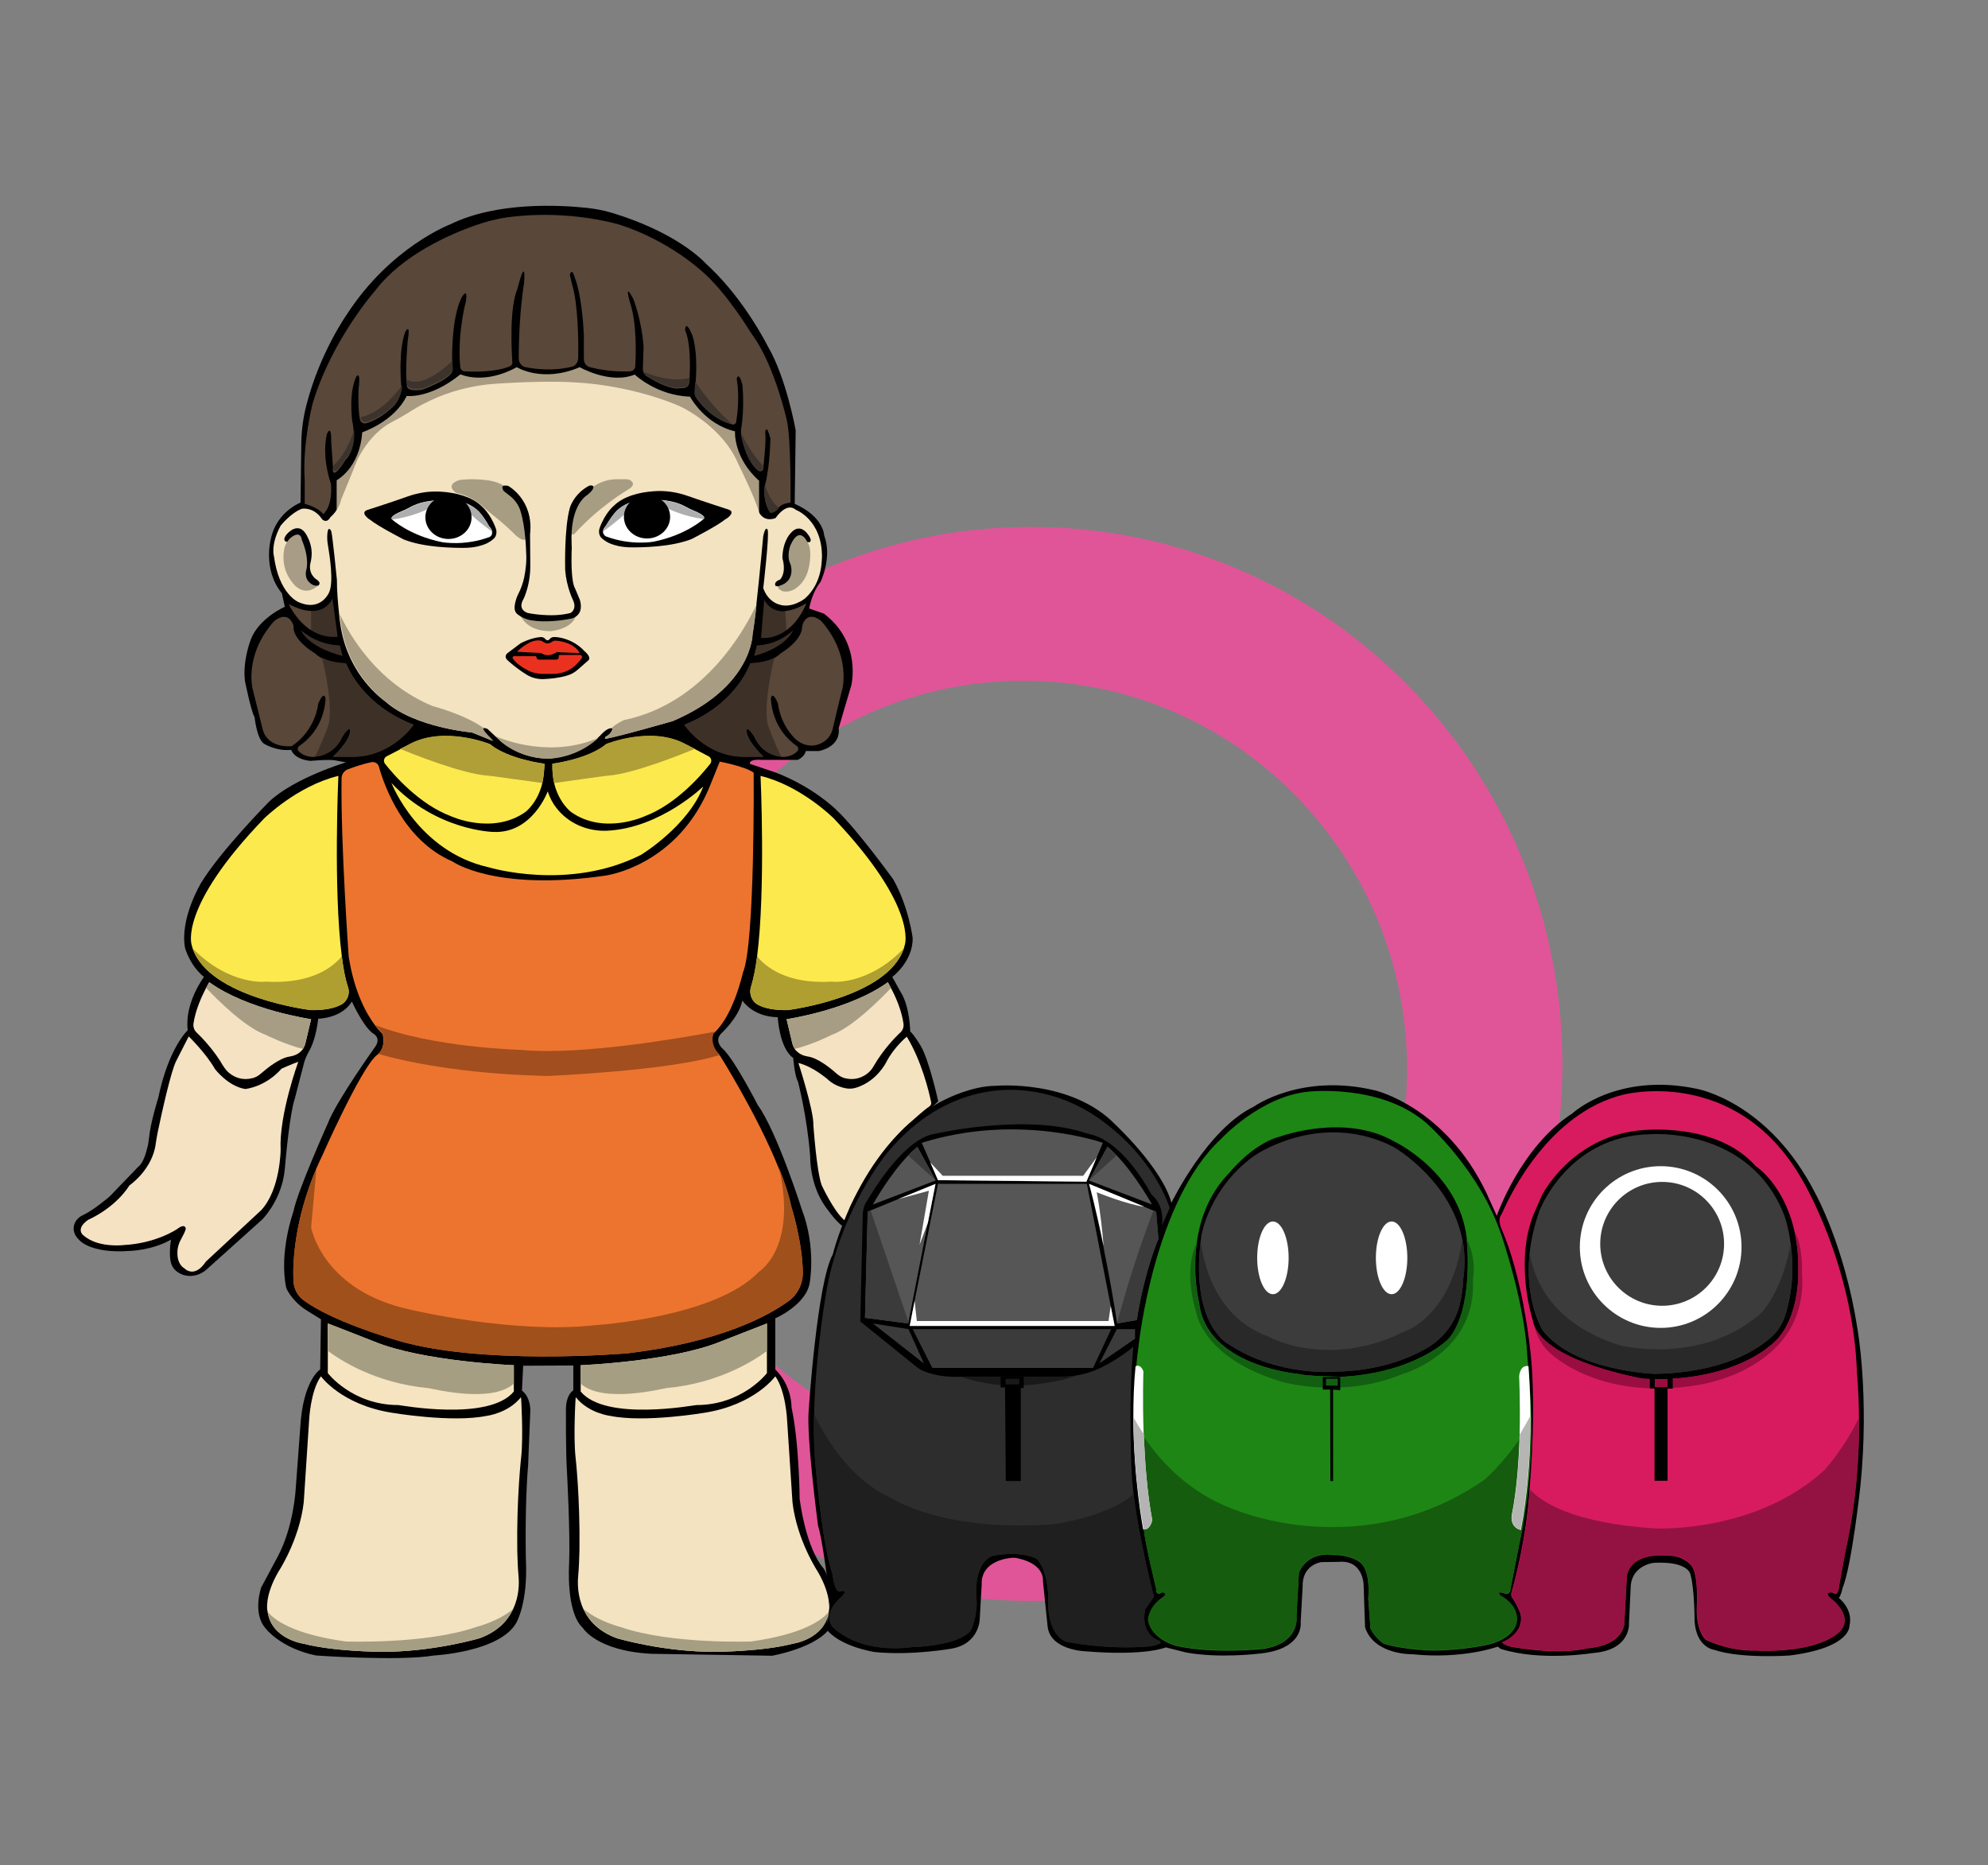 <?xml version="1.0" encoding="utf-8"?>
<!-- Generator: Adobe Illustrator 20.0.0, SVG Export Plug-In . SVG Version: 6.00 Build 0)  -->
<svg version="1.1" id="_x33__xA0_Image_1_" xmlns="http://www.w3.org/2000/svg" xmlns:xlink="http://www.w3.org/1999/xlink" x="0px"
	 y="0px" viewBox="0 0 809 759" style="enable-background:new 0 0 809 759;" xml:space="preserve">
<rect x="0" y="0" width="809" height="759" fill="#808080" stroke="none"/>
<style type="text/css">
	.st0{fill:#E05598;}
	.st1{fill:#594739;}
	.st2{fill:#A89B81;}
	.st3{fill:#F3E3C1;}
	.st4{fill:#000106;}
	.st5{fill:#A89C86;}
	.st6{fill:#020203;}
	.st7{fill:#A69C83;}
	.st8{fill:#FFFFFF;}
	.st9{fill:#AEAEAE;}
	.st10{fill:#A79D82;}
	.st11{fill:#A89C83;}
	.st12{fill:#EA3120;}
	.st13{fill:#FCE94D;}
	.st14{fill:#B09E37;}
	.st15{fill:#AF9E30;}
	.st16{fill:#ED742F;}
	.st17{fill:#A24E1F;}
	.st18{fill:#A0501B;}
	.st19{fill:#F5E2C2;}
	.st20{fill:#A69D84;}
	.st21{fill:#F5E4BF;}
	.st22{fill:#A69E82;}
	.st23{fill:#3B332C;}
	.st24{fill:#3D3027;}
	.st25{fill:#D81B5F;}
	.st26{fill:#941242;}
	.st27{fill:#990D41;}
	.st28{fill:#010100;}
	.st29{fill:#3C3C3C;}
	.st30{fill:#292929;}
	.st31{fill:#1E8615;}
	.st32{fill:#125F11;}
	.st33{fill:#155C0E;}
	.st34{fill:#FFFFFE;}
	.st35{fill:#B3B4B3;}
	.st36{fill:#B5B5B3;}
	.st37{fill:#3B3B3B;}
	.st38{fill:#565656;}
	.st39{fill:#2D2D2D;}
	.st40{fill:#191919;}
	.st41{fill:#1F1F1F;}
</style>
<g>
	<path class="st0" d="M419.6,214.4c-119.4,0-216.2,97.8-216.2,218.5s96.8,218.5,216.2,218.5c119.4,0,216.2-97.8,216.2-218.5
		S539,214.4,419.6,214.4z M416.4,592.8c-86.3,0-156.2-70.7-156.2-157.9s70-157.9,156.2-157.9S572.6,347.8,572.6,435
		S502.7,592.8,416.4,592.8z"/>
	<path d="M488,481.7c0,0,26.3-36.4,62.5-27.5c0,0,67.5,14.5,52.5,90c0,0-80.5,41.9-97.5,37.2C505.4,581.4,464,536.2,488,481.7z"/>
	<path d="M56.3,474.7L46,485.4c-1,1.1-2.1,2.1-3.3,3c-2.2,1.8-5.9,4.6-9.1,6.1c-1.5,0.7-2.7,1.9-3.3,3.5c-0.6,1.7-0.6,4.1,1.9,6.5
		c0,0,4.4,5.6,20.3,4.5c0,0,9.1-0.1,17.1-4.6c0,0-1.4,7.9,0.7,11.1c0,0,1.4,2.7,5.3,3.5c3,0.6,6.2-0.4,8.5-2.5l22.6-20.3
		c0,0,7.1-7,8.9-18.2c0.1-0.8,0.2-1.6,0.3-2.4c0.4-4.8,2.1-23,4.1-28.7l3.7-14.3c0.4-1.6,1.1-3.1,1.9-4.6c1.2-2,3-6,3.9-13.5
		c0,0,9.6-0.1,13.7-7c0,0,4.1,9.3,8.3,12.8c0,0,3.9,1.7,1.2,5.6c0,0-15.9,22.2-19.3,31.2c0,0-12.6,28.1-14,35.9c0,0-6,16.6-2.9,31.1
		c0,0,2,5,8,8.9l6.1,3.8l-0.3,20.4c0,0-7,4.3-8.1,23.5l-1.9,25.5c0,0-0.8,15-7.3,27.2l-6.7,12.5c0,0-3.7,10.5,1.8,16.7
		c0,0,6,8,20.5,11c0,0,33.8,2.4,48,0c0,0,26.8-1.4,33.5-13.3c0,0,4.8-8,3.9-25.8c0,0-0.5-22.1,0.9-38.1l0.9-22.3
		c0,0,0.3-5.4-3.4-8.3l0.5-10.1l20.4-0.1v10.1c0,0-3,1.6-3,7.9c0,0-0.1,17.1,0.4,24.8c0,0,1.4,25.4,0.9,37.9c0,0-1.4,19.8,5.6,26.1
		c0,0,5.5,9.3,27.7,10.5l49.3,0.8c0,0,16.4-2.9,22.7-10.2c0,0-0.8-7.5,1.1-12.3c0,0,0-8.8-2.8-13c0,0-6.7-6.4-9.8-28.3
		c0,0-0.1-22.4-3.3-37.3c0,0,0.3-8.6-6.6-15.4v-20.8c0,0,12.5-5.4,14-14.4c0,0,2.7-14.3-3.1-29.6c0,0-10.2-32-18-42.7
		c0,0-9.2-18-14-22.7c0,0-4.1-3.2-0.9-6.5c0,0,7.2-6.5,8.6-13.4c0,0,4.1,6.6,14.4,6.8c0,0,0.6,12.5,6.3,16.6c0,0,0.6,7.5,1.9,9.5
		c0,0,3.8,14.4,5,30.6c0,0-0.3,11.1,6,20.1c0,0,4.3,6.3,7.1,8.1c0,0,14.7-28.5,19.5-32.5l19.5-18.2c0,0-3.6-16.5-7.1-22.5
		c0,0-2.7-4.6-4.3-5.9c0,0-0.1-10-3.8-15.9l-3.5-6.3c0,0,8.5-6.3,8.3-15.9c0,0-1.6-12.6-7.9-23.8c0,0-14.9-20.6-23.3-28.4
		c0,0-9.1-9.1-24.4-15l-10.6-3.6c0,0-0.8-2,4.8-1.6l14.6,0c0,0,2.8-1.1,3.3-3.6h5.3c0,0,9-1.5,8.1-9.3c0,0,3.3-11.4,5.1-17.3
		c0,0,4.5-17.5-11.1-29.3l-6-2.1c0,0,0.9-6.1,4.6-10.8c0,0,4.9-10,1.5-18.9c0,0-0.1-7.6-12-12.9l0.4-29.9c0,0-3.8-21.4-11.4-34.3
		c0,0-9-18.1-23.2-31.7c-0.6-0.6-1.3-1.2-1.9-1.8c-2.5-2.7-13.8-13.3-38.3-20.7c-3.3-1-6.6-1.6-10-2c-11.2-1.2-36.9-2.6-55.8,6.7
		c0,0-24.1,9.1-41.9,36.4c0,0-11.1,15.6-16.6,37.1c-1.4,5.4-2.1,11-2.1,16.6l-0.3,23.1c0,0-9.9,3.8-12.1,14.9c0,0-3.4,12.3,4.5,22
		l1.2,5.5c0,0-10.4,4.5-13.8,13.2c0,0-3.5,8.8-2.4,17.1c0,0,2.5,12.4,3.9,14.6c0,0,0.9,8.8,3.8,10.8c0,0,5.1,3.2,11.1,2.5
		c0,0,1,3.8,7.8,4.5c0,0,7.8-0.7,10.2-0.2l4.3,0.8c0,0-20.8,6.2-31.2,15.9c0,0-19.8,20-27.8,33.2c0,0-8.7,14.4-6.5,26.4
		c0,0,1.9,7.1,7.7,11.8c0,0-8,10.6-6.6,21.7c0,0-7.7,6.9-12,27.5c0,0-3.1,9.7-3.8,16.6c-0.1,0.9-0.2,1.8-0.4,2.7
		C59.5,468.9,58.4,473.1,56.3,474.7z"/>
	<path class="st1" d="M321.7,204.5c-3,0.3-4.3,1.4-4.8,2c-0.2,0.2-0.2,0.3-0.2,0.3c-1.5,2.1-3.3,1.8-3.3,1.8
		c-3-4.8-2.4-9.9-2.1-11.2c0-0.2,0.1-0.3,0.1-0.3c2-8,2.1-18.8,2.1-18.8c-1.8-6.5-2.1-2.3-2.1-2.3c0.4,3.1-0.3,9.6-0.7,13.6
		c0,0.4-0.1,0.8-0.1,1.1c-0.1,1-1.3,1.4-2,0.8l-1-0.8c-4.2-4.6-5.6-11.8-6-14.4c0,0,0,0,0,0c-0.1-0.6-0.1-1.1,0-1.7
		c1.5-9.1,0.5-18.1,0.5-18.1c-1.5-5.7-2.3-2.4-2.3-2.4c1.2,7,0.3,14.5-0.2,17.5c-0.1,0.8-0.9,1.3-1.6,1.1c0,0,0,0,0,0
		c-7.6-2-12.5-7.7-14.4-10.4c-0.6-0.8-0.9-1.8-0.8-2.9c0.1-1.3,0.3-2.6,0.3-3.8c1-14-1.5-19.5-1.5-19.5c-2.8-6.5-2.8-1.7-2.8-1.7
		c2.2,4.8,2.1,14.4,1.8,19.7c0,0.5,0,1-0.1,1.5c-0.1,1.3-1.1,2.2-2.3,2.3l-3.1,0.2c-4.4-0.5-9.3-3.4-11.9-5c-0.6-0.4-1-0.9-1.3-1.5
		c-0.2-0.5-0.3-1-0.3-1.6l0.3-8.7c-0.7-11-4.2-19.7-4.2-19.7c-4.1-7.7-1.2,1.9-1.2,1.9c2.7,8.4,2.3,21,2,25.6c0,0,0,0,0,0.1
		c-0.1,1-1,1.8-2,1.9c-7.6,0.3-13.4-0.9-16.5-1.7c-1.4-0.4-2.4-1.7-2.4-3.2v-9.7c-0.8-17-3.6-23.3-3.6-23.3
		c-1.4-4.9-2.1-1.3-2.1-1.3l0.9,3.8c2.5,8.1,2.6,23.6,2.5,28.3c0,0.9,0,1.4,0,1.4c0,3.3-2.5,3.8-2.5,3.8c-7.6,1.9-15,1-18.9,0.2
		c-1.6-0.3-2.8-1.8-2.8-3.5v-0.6c0-17.6,2.2-30.4,2.2-30.4c0.7-11.3-2.7,2.5-2.7,2.5c-3.4,7.9-2.4,25.7-2.1,30.1
		c0,0.3,0,0.5-0.2,0.8c-0.2,0.3-0.4,0.5-0.7,0.7c-5.7,2.5-14.8,2.3-18.5,2.1c-0.9,0-1.7-0.8-1.8-1.7c-0.1-0.9-0.1-1.8-0.2-2.7
		c-0.6-12.9,2.5-24.1,2.5-24.1c0.9-5.9-1.6-1.8-1.6-1.8c-3.7,7-4.1,20-4,26.5v0.1c0,2.3,0.1,3.8,0.1,3.8c-1.9,3.8-12.4,7.4-12.4,7.4
		c-7,1-6.1-2-6.1-2c-0.1-0.5-0.1-1-0.2-1.6c-0.4-5.9,0.5-16.2,0.5-16.2c1.3-8.2-1-3.7-1-3.7c-2.8,7.5-1.7,20.7-1.7,20.7
		c0.1,0.6,0.1,1.1,0.1,1.6c0,4.6-2.8,7.5-2.8,7.5c-4.5,4.6-8.9,6.6-11.4,7.3c-1.1,0.4-2.3-0.3-2.6-1.5c0-0.1,0-0.2-0.1-0.3
		c-0.8-4.4-0.5-11.8-0.5-11.8c1-8-0.8-5.5-0.8-5.5c-3.3,6.3-1.8,18-1.8,18c0.2,0.8,0.3,1.6,0.4,2.3c0.1,0.7,0.2,1.4,0.2,2.1
		c0.5,8.5-3.2,11.5-3.2,11.5c-6,9.5-5.2,3.5-5.2,3.5l0-0.4l-0.7-10.1c0.1-8.2-1.8-3.3-1.8-3.3c-2.2,9.8,1.7,20.2,1.7,20.2
		c0.7,9.7-3.2,12.3-3.2,12.3c-1.8-2.7-7.5-4.2-7.5-4.2v-9.7c-1-14.7,3.2-31,3.2-31c7.8-26.2,25.7-46.3,25.7-46.3
		c10.9-14.3,30.3-22.7,40.5-26.3c4.3-1.5,8.8-2.7,13.3-3.3c25.5-3.4,46,3.2,46,3.2c18.8,6.2,31.3,17.4,31.3,17.4
		c9.3,7.2,18.7,21.8,21.2,25.8c0.5,0.8,1,1.5,1.5,2.2c8.7,12.4,13.5,34,13.5,34C322,178.9,321.7,204.5,321.7,204.5z"/>
	<path class="st2" d="M137,208.5v-13.1c0,0,9.4-4.9,10.4-19.5c0,0,13-4.3,18.1-14.8c0,0,9.4,1.3,21.9-8.8c0,0,9.4,4.5,22.9-2.9
		c0,0,10.4,6.5,25.6,0c0,0,12.4,7.1,22.4,3c0,0,8.8,8.5,22.5,9c0,0,5.9,11.2,18.3,14.1c0,0-0.7,10.8,9.8,20.1v15.5L137,208.5z"/>
	<path class="st3" d="M327.6,243.5c0,0-5.6,4.5-11,2.3c0,0-4.1-1.1-6-6.5c0,0,2.5-21.3,1.8-23.7c0,0-0.8-2.1-1.8,2.5
		c0,0-1.4,15.3-2.8,27.8c-0.5,4.9-1.1,9.3-1.6,12.2c0,0-0.1,21.5-32.5,35.3c0,0-23,6.6-27.4,7.2c0,0-0.6-0.5,0.8-1.2
		c0,0,1.8-1,2.2-3c0,0-0.2-0.1-0.6-0.1c-0.7,0-2,0.4-4,2.5c0,0-0.4,0.5-1.3,1.3c-2.6,2.4-9.1,7.6-19.6,8.5c0,0-10.4,0.8-19.6-6.6
		l-2.7-2.5l-3.1-2.9c0,0-1.3-0.6-1.7-0.3c-0.4,0.2-0.2,0.9,1.7,2.9l2,2.1l0.1,0.2l-0.1-0.1l-8.4-3.4c0,0-23.3-2-35.1-12.5
		c0,0-1-0.7-2.5-2c-8.7-7.6-14.3-18.1-15.9-29.5c-0.2-1.3-0.4-2.7-0.5-4.2c-0.5-4.5-0.9-9.5-0.9-13.9c0,0-1.8-18.3-2.3-19.8
		c0,0-1.3-2.7-1.6,1.3c-0.1,1.6,0,3.1,0.3,4.7c0.7,4.1,2.3,14.6,0.5,18.8c0,0-3.3,8.3-12.7,4c0,0-7.8-3.3-9.8-18.5
		c0,0-1.5-4.7,2.7-12.5c0,0,4.2-5.3,8.7-6.9c0,0,4.8-0.9,8.2,4.3c0,0,1.8,1.9,3.3-0.8c0,0,3.6-3,4.4-7.2c0,0,5.5-13.3,6.5-15.9
		c0,0,4.7-10.8,14.2-15.7c2.2-1.1,4.3-2.3,6.4-3.6c2-1.3,4.9-3.1,8.5-4.8c8.6-4.2,18.1-6.6,27.7-7.2c8.9-0.6,23.7-1.2,33.5-0.4
		c0,0,19,0.8,38.7,8.6c2.3,0.9,4.5,2,6.6,3.3c5.4,3.3,15.2,10.6,19.5,21.1c0,0,7,14,8.5,19.8c0,0,1.8,4.1,6.7,2.3
		c0,0,4.4-6.7,8.2-3.4c0,0,10.9,4,10.7,19.5C334.3,226.9,335.1,236.8,327.6,243.5z"/>
	<path class="st4" d="M117.4,220.6c0,0-3.2,0-0.8-3.1c0,0,5.3-6.7,8.8,1.5c0,0,0.5,0.9,0.9,2.4c0.7,2.4,0.7,4.9,0.1,7.4
		c-0.5,1.9-0.5,4.6,2,6.7c0,0,0.9,0.5,1.4,1.2c0.6,0.7,0,1.7-0.9,1.7l-3.3-0.3L117.4,220.6z"/>
	<path class="st5" d="M119.3,218.1c-2,1.2-3.3,3.3-3.7,5.6c-0.6,3.5-0.5,9.2,4.3,14.4c0,0,4,4.7,9.1,0.5c0,0-5.6-1.1-4.4-6.6
		c0,0,1.6-4.3-1.8-12.4C122.8,219.6,122.6,216.2,119.3,218.1z"/>
	<path class="st6" d="M327.8,220.4c0,0,2.9,1.1,1.9-1.5c0,0-3.5-7.3-8.1-1.8c0,0-3.2,3.3-3.2,10.1c0,0,1.8,5.3-0.9,8.6
		c0,0-2.8,0.8-1.9,2.6c0,0,3.5,1,4.8-0.8c0,0,2.8-4.3,2.3-9.8L327.8,220.4z"/>
	<path class="st7" d="M328.5,220.5c0,0-3.1-7-6.8,1.3c0,0-1.8,4.3,0,7.8c0,0,0.8,2.2,0.1,4.6c-0.6,2-2.2,3.4-4.2,4
		c-1,0.3-1.8,1,0.7,2.3c0,0,4,1.5,8-3.4c1.5-1.8,2.4-4,2.9-6.4C329.8,227.7,330.3,223,328.5,220.5z"/>
	<g>
		<path d="M149.5,207.5c0,0,9.7-3.1,16.4-5.5c4.5-1.6,9.3-2.3,14.1-1.9c5.4,0.4,11.9,1.9,15.9,5.8c0,0,3.6,2.8,5.9,9.2
			c0.5,1.5,0.2,3.2-1,4.2c-1,0.9-2.6,2-5.2,2.7c-1.9,0.6-3.8,0.8-5.8,0.9c-5,0.1-17.3-0.1-25.5-3.4c0,0-10.4-5.3-13.8-8.1
			C150.5,211.5,146.2,208.6,149.5,207.5z"/>
		<path class="st8" d="M199.2,218.5c-10.1,3.8-19.3,2.1-19.3,2.1c-13.3-2.7-20.3-9.2-20.3-9.2c0,0-0.1-0.1-0.1-0.1
			c-1-1,2-2.5,4.2-3.4c1.3-0.5,2.5-1.2,3.7-1.8c5.9-3.1,14.1-2.8,18.8-2.2c3.7,0.5,7.2,2.3,9.5,5.2c2,2.5,3.3,5,3.3,5
			c0.8,0.8,1.1,1.6,1.2,2.1C200.6,217.9,199.2,218.5,199.2,218.5z"/>
		<path class="st9" d="M200.4,216.4c-5.8-4.1-10.7-8.8-10.7-8.8l-14.5-1c-6.4,3.3-13.3,4.5-15.6,4.8c-1-1,2-2.5,4.2-3.4
			c1.3-0.5,2.5-1.2,3.7-1.8c5.9-3.1,14.1-2.8,18.8-2.2c3.7,0.5,7.2,2.3,9.5,5.2c2,2.5,3.3,5,3.3,5
			C200,215.1,200.3,215.8,200.4,216.4z"/>
		<ellipse cx="182.5" cy="210.5" rx="9.4" ry="8.8"/>
	</g>
	<g>
		<path d="M296.4,207.3c0,0-9.7-3.1-16.5-5.5c-4.5-1.6-9.3-2.3-14.1-1.9c-5.4,0.4-11.9,1.9-15.9,5.8c0,0-3.6,2.8-5.9,9.2
			c-0.5,1.5-0.2,3.2,1,4.2c1,0.9,2.6,2,5.2,2.7c1.9,0.6,3.9,0.8,5.8,0.9c5.1,0.1,17.3-0.1,25.5-3.4c0,0,10.4-5.3,13.8-8.1
			C295.4,211.3,299.8,208.4,296.4,207.3z"/>
		<path class="st8" d="M246.7,218.3c10.2,3.8,19.3,2.1,19.3,2.1c13.3-2.7,20.3-9.2,20.3-9.2c0,0,0.1-0.1,0.1-0.1c1-1-2-2.5-4.2-3.4
			c-1.3-0.5-2.5-1.2-3.7-1.8c-5.9-3.1-14.1-2.8-18.9-2.2c-3.7,0.5-7.2,2.3-9.6,5.2c-2,2.5-3.4,5-3.4,5c-0.8,0.8-1.1,1.6-1.2,2.1
			C245.2,217.7,246.7,218.3,246.7,218.3z"/>
		<path class="st9" d="M245.5,216.2c5.8-4.1,10.7-8.8,10.7-8.8l14.5-1c6.4,3.3,13.3,4.5,15.6,4.8c1-1-2-2.5-4.2-3.4
			c-1.3-0.5-2.5-1.2-3.7-1.8c-5.9-3.1-14.1-2.8-18.9-2.2c-3.7,0.5-7.2,2.3-9.6,5.2c-2,2.5-3.4,5-3.4,5
			C245.9,214.9,245.6,215.7,245.5,216.2z"/>
		<ellipse cx="263.3" cy="210.3" rx="9.4" ry="8.8"/>
	</g>
	<path class="st10" d="M185.7,200.6c0,0-5.1-3.2,1.3-5.3c0,0,5.4-0.8,12,0.2c4.7,0.7,8.9,3.3,11.3,7.4c2,3.5,3.9,8.6,3.8,15.9
		c0,0-0.1,2.3-3.8-0.6c0,0-4.4-4.4-8.1-7.3c-1.7-1.3-3.2-2.6-4.8-4C194.9,204.6,190.7,201.5,185.7,200.6z"/>
	<path class="st10" d="M250.9,195h3.9c0.8,0,1.5,0.2,2.1,0.7c0.8,0.7,1.4,1.9-1.3,3.5c0,0-11.9,6.9-21.9,18.1c0,0-2.4,0.8-2.5-1.2
		c0,0-2-10.5,11.5-18.9C245.2,195.8,248,195,250.9,195z"/>
	<path class="st10" d="M211,248.5c0,0,1.6,8.4,13,8.3c0,0,10.7-0.7,10.6-8.3c0,0-2.6,3.3-15.5,3C219.2,251.5,214.3,251,211,248.5z"
		/>
	<path d="M205,199.8c0,0-2.1-2.9,1.8-2.1c0,0,10.5,5.6,8.9,19.8l0.1,12.8c0,3.8-0.6,7.5-1.8,11c-0.3,1-0.7,1.9-1.1,2.7
		c0,0-2.5,3.8,1.8,5.4c0,0,9.6,2.1,17.5,0c0,0,2.8-1.5,0.9-5.4c0,0-2.6-5.3-3.1-12c0,0-0.5-16.8,1.9-25.4c0,0,1.6-5.7,7.9-9
		c0,0,3-0.7,1,2.1c-0.5,0.6-1.1,1.1-1.7,1.6c-2,1.3-7,5.9-6.5,19.6c0.1,1.3,0.1,2.7,0,4c-0.1,3.8-0.1,11.9,1.4,14.5l1.9,4.5
		c0,0,0.7,1.8,0.4,3.9c-0.3,2-1.9,3.5-3.9,3.9c-3.4,0.7-10.2,1.7-16.2,0.7c-0.7-0.1-1.5-0.3-2.2-0.6c-0.9-0.3-2.1-0.9-3.2-1.7
		c-0.9-0.6-1.4-1.6-1.4-2.7c0-1.3,0.3-3.2,1.5-5.7c1.1-2.1,1.9-4.4,2.4-6.7c0.6-2.9,1.1-6.7,0.8-10.4c0,0-0.2-10.1-2.3-16.7
		c-0.7-2.3-2.1-4.3-4-5.9L205,199.8z"/>
	<path class="st11" d="M200.8,301.5l-8.5-3.4c0,0-23.3-2-35.1-12.5c0,0-1-0.7-2.5-2c-8.7-7.6-14.3-18.1-15.9-29.5
		c-0.2-1.3-0.4-2.7-0.5-4.2c3.5,7.6,14.7,27.9,37.8,37.4c0,0,13.1,3.4,20.8,9c-0.4,0.2-0.2,0.9,1.7,2.9L200.8,301.5z"/>
	<polygon class="st11" points="200.6,301.4 200.8,301.5 200.6,301.5 	"/>
	<path class="st11" d="M243.6,300.2c-2.6,2.4-9.1,7.6-19.6,8.5c0,0-10.4,0.8-19.6-6.6l-2.7-2.5C206,301.4,224.5,308.4,243.6,300.2z"
		/>
	<path class="st11" d="M307.9,245.9c-0.5,4.9-1.1,9.3-1.6,12.2c0,0-0.1,21.5-32.5,35.3c0,0-23,6.6-27.4,7.2c0,0-0.6-0.5,0.8-1.2
		c0,0,1.8-1,2.2-3c0,0-0.2-0.1-0.6-0.1c1.9-1.9,5.1-3.3,5.1-3.3C287.4,286.1,303.9,254.5,307.9,245.9z"/>
	<path d="M206.7,268.8c0,0,3.8,3.5,8.1,6c2,1.1,4.2,1.6,6.5,1.5c2.5-0.1,6-0.4,9.4-1.4c1.7-0.5,3.2-1.3,4.5-2.5l4.1-3.6
		c0,0,1.9-1-1.6-4c0,0-4.1-4.9-11.5-5.6h-0.8c-0.6,0-1.3,0.3-1.7,0.8c-0.4,0.5-1,0.9-1.9-0.1c-0.4-0.5-1-0.7-1.7-0.7
		c-1.5,0.1-4.4,0.6-8.2,2.5l-5.3,4C206.7,265.6,204.6,267,206.7,268.8z"/>
	<path class="st12" d="M210.4,265.2c0,0,4-4.2,8-4.6c0,0,1.6-0.2,2.4,0.4c0.7,0.5,1.5,0.9,2.3,0.8c0.5-0.1,1-0.3,1.5-0.6
		c0.5-0.4,1.2-0.6,1.8-0.5c2.3,0.2,7.3,1.1,9.5,5c0,0-8.2-0.2-9.3-0.4c0,0-3.4,2.6-6.4,0.4L210.4,265.2z"/>
	<path class="st12" d="M209.1,267h8.8c0.2,0,0.4,0.2,0.4,0.4l0,0c0,0.6,0.5,1,1,1h7.1c0.6,0,1-0.5,1-1v-0.5c0-0.2,0.2-0.4,0.4-0.4
		h8.2c0.7,0,1.1,0.7,0.7,1.3c-0.5,0.8-1.3,1.7-2.3,2.7c-2.5,2.5-6,3.7-9.5,3.7h-3.8c-2.3,0-4.6-0.5-6.6-1.6
		c-2.1-1.1-4.6-2.8-5.9-4.8C208.5,267.5,208.8,267,209.1,267z"/>
	<g>
		<path class="st13" d="M220.7,318.6c-1.9,8.1-6.9,11.8-6.9,11.8c-13.5,9.5-30.3,1.7-30.3,1.7c-12.8-4.8-23.1-16.6-26.8-21.3
			c-0.8-1-0.5-2.5,0.7-3.1l5.6-2.9l3.9-2c14-7.5,32.5,0,32.5,0c7.5,6.2,22.2,8,22.2,8C221.5,313.7,221.2,316.3,220.7,318.6z"/>
		<path class="st14" d="M220.7,318.6l-20.3-2.8c-0.7-0.1-1.3-0.1-2-0.2c-10.5-0.8-30.2-8.7-35.6-10.9l3.9-2c14-7.5,32.5,0,32.5,0
			c7.5,6.2,22.2,8,22.2,8C221.5,313.7,221.2,316.3,220.7,318.6z"/>
	</g>
	<g>
		<path class="st13" d="M225.5,318.6c1.9,8.1,6.9,11.8,6.9,11.8c13.4,9.5,30,1.7,30,1.7c12.7-4.8,22.9-16.6,26.6-21.3
			c0.8-1,0.5-2.5-0.7-3.1l-5.5-2.9l-3.9-2c-13.9-7.5-32.2,0-32.2,0c-7.4,6.2-21.9,8-21.9,8C224.7,313.7,225,316.3,225.5,318.6z"/>
		<path class="st14" d="M225.5,318.6l20.1-2.8c0.6-0.1,1.3-0.1,1.9-0.2c10.4-0.8,29.9-8.7,35.3-10.9l-3.9-2c-13.9-7.5-32.2,0-32.2,0
			c-7.4,6.2-21.9,8-21.9,8C224.7,313.7,225,316.3,225.5,318.6z"/>
	</g>
	<path class="st13" d="M159.3,318.6c0,0,10.8,27.9,39.6,34.3c0,0,32.5,9.9,62-5.1c0,0,19-11.5,25.3-27.8c0,0-17.4,16.9-39,18
		c-8,0.4-15.9-2.9-20.8-9.3c-1.5-1.9-2.7-4.2-3.5-6.7c0,0-6.3,17.3-22.2,16.5C200.8,338.5,177.7,338.1,159.3,318.6z"/>
	<g>
		<path class="st13" d="M368.2,384.5c-0.1,0.5-0.3,0.9-0.4,1.4c-6.7,20.1-47.3,25.1-47.3,25.1c-5.6,0.1-9.3-0.8-11.7-2
			c-2.8-1.3-4.1-4.5-3.2-7.4c1-3.3,1.9-7.5,2.5-12.5c3.5-27.2,1.4-73.4,1.4-73.4c16.5,4,29.8,17.3,29.8,17.3
			C373.7,369.3,368.2,384.5,368.2,384.5z"/>
		<path class="st15" d="M367.8,385.9c-6.7,20.1-47.3,25.1-47.3,25.1c-5.6,0.1-9.3-0.8-11.7-2c-2.8-1.3-4.1-4.5-3.2-7.4
			c1-3.3,1.9-7.5,2.5-12.5c3,3.8,11.6,11.5,30.4,10.3C338.4,399.5,353.2,401.1,367.8,385.9z"/>
	</g>
	<g>
		<path class="st13" d="M78,384.5c0.1,0.5,0.3,0.9,0.4,1.4c6.8,20.1,48.1,25.1,48.1,25.1c5.6,0.1,9.4-0.8,11.9-2
			c2.8-1.3,4.2-4.5,3.2-7.4c-1.1-3.3-1.9-7.5-2.5-12.5c-3.5-27.2-1.4-73.4-1.4-73.4c-16.7,4-30.2,17.3-30.2,17.3
			C72.5,369.3,78,384.5,78,384.5z"/>
		<path class="st15" d="M78.4,385.9c6.8,20.1,48.1,25.1,48.1,25.1c5.6,0.1,9.4-0.8,11.9-2c2.8-1.3,4.2-4.5,3.2-7.4
			c-1.1-3.3-1.9-7.5-2.5-12.5c-3.1,3.8-11.8,11.5-30.9,10.3C108.2,399.5,93.3,401.1,78.4,385.9z"/>
	</g>
	<path class="st16" d="M326.7,517.7c0.1,4.6-2.1,9-5.8,11.7c-8.3,6-27.5,16.6-65.1,21.2c0,0-62.1,5.5-96.7-6c0,0-24-7-35.5-15.5
		c-2.6-1.9-4.1-4.9-4.2-8.1c-0.3-7.8,0.5-24.8,9.4-45.7c0.7-1.7,1.5-3.3,2.3-5c0,0,15.3-34.7,22-40.8c0,0,0.3-0.2,0.7-0.5
		c1.1-1,3-3.5,1.9-8.3c0,0-1.2-1-3-3.4c-3.3-4.4-8.5-13.2-10.8-28.1c0,0-3.3-46.2-2.9-72.5c0-1.7,1.1-3.1,2.6-3.7
		c2.5-0.9,6.5-2.3,9.6-2.9c1.4-0.2,2.7,0.6,3,1.9c2,7.1,9.8,29.9,29.9,38.5c0,0,17,12.3,62.1,5.8c0,0,29.9-3.7,43.1-37.5l3.6-8.9
		c0,0,10.3,1.9,13.8,4.5c0,0,0.6,70.1-4.4,81.4c0,0-3.6,16.8-11.5,24.3c-0.1,0.2-0.3,0.3-0.5,0.4c0,0-2,4.8,2.5,8.9
		c0.1,0.1,0.2,0.2,0.3,0.3c0,0,15,23.8,23.7,45.4c2.3,5.6,4.1,11.1,5.1,15.9C322.1,490.8,326.6,505.8,326.7,517.7z"/>
	<path class="st17" d="M293,429.2c-19.9,6.5-70.2,8.6-70.2,8.6c-35.8-0.8-59.3-6.2-68.9-9c1.1-1,3-3.5,1.9-8.3c0,0-1.2-1-3-3.4
		c23.4,9.2,59.4,10.1,59.4,10.1c24.3,2.3,65.2-4.9,78.7-7.4c-0.1,0.2-0.3,0.3-0.5,0.4C290.4,420.3,288.4,425,293,429.2z"/>
	<path class="st18" d="M326.7,517.7c0.1,4.6-2.1,9-5.8,11.7c-8.3,6-27.5,16.6-65.1,21.2c0,0-62.1,5.5-96.7-6c0,0-24-7-35.5-15.5
		c-2.6-1.9-4.1-4.9-4.2-8.1c-0.3-7.8,0.5-24.8,9.4-45.7l-2.2,24.1c0,0,4.5,25.8,40.5,33.5c0,0,42,10,75,6.3c0,0,49-3,66.8-21.8
		c0,0,15.7-9.6,8.1-42.3c2.3,5.6,4.1,11.1,5.1,15.9C322.1,490.8,326.6,505.8,326.7,517.7z"/>
	<path class="st19" d="M126.6,414.7l-2.3,9.7c-0.2,0.9-0.6,1.7-1,2.4c-0.2,0.3-0.4,0.6-0.7,0.8c-1.2,1.3-2.9,2-4.7,2.3
		c-4,0.5-9.3,4.8-11.7,6.9c-1,0.9-2.2,1.6-3.5,1.9c-3.9,1-7-0.3-8.9-1.7c-1.3-0.9-2.3-2.2-3.1-3.5c-3.6-6.2-8.5-11.3-10.8-13.5
		c-0.9-0.9-1.3-2.1-1.2-3.3c0.8-5.8,3.5-11.5,5.1-14.6c0.8-1.5,1.3-2.4,1.3-2.4C100.9,411,126.6,414.7,126.6,414.7z"/>
	<path class="st20" d="M126.6,414.7l-2.3,9.7c-0.2,0.9-0.6,1.7-1,2.4c-7.3-1.8-15.1-5.7-15.1-5.7c-8.6-3.1-19.8-14.4-24.3-19.1
		c0.8-1.5,1.3-2.4,1.3-2.4C100.9,411,126.6,414.7,126.6,414.7z"/>
	<path class="st19" d="M320.1,414.7l2.3,9.7c0.2,0.9,0.6,1.7,1,2.4c0.2,0.3,0.4,0.6,0.7,0.8c1.2,1.3,2.9,2,4.7,2.3
		c3.9,0.5,9.3,4.8,11.6,6.9c1,0.9,2.2,1.6,3.4,1.9c3.9,1,7-0.3,8.9-1.7c1.3-0.9,2.3-2.2,3-3.5c3.6-6.2,8.4-11.3,10.8-13.5
		c0.9-0.9,1.3-2.1,1.2-3.3c-0.8-5.8-3.4-11.5-5.1-14.6c-0.8-1.5-1.3-2.4-1.3-2.4C345.6,411,320.1,414.7,320.1,414.7z"/>
	<path class="st20" d="M320.1,414.7l2.3,9.7c0.2,0.9,0.6,1.7,1,2.4c7.3-1.8,15-5.7,15-5.7c8.5-3.1,19.7-14.4,24.2-19.1
		c-0.8-1.5-1.3-2.4-1.3-2.4C345.6,411,320.1,414.7,320.1,414.7z"/>
	<path class="st3" d="M324.9,432.5c0,0,6.3,19.4,6.1,25.3c0,0,1.3,18.9,3.4,24.5c0,0,4.7,10.1,8.8,13.8c0,0,0.7,2.1,2.6-4.7
		c0,0,10.3-22.6,25.1-35.1c0,0,4.9-4.5,7.3-6.1c0.6-0.4,0.9-1.1,0.7-1.8c-0.8-4-3.8-16.6-9.9-26.6c0,0-5.3,4.4-8.3,10.3
		c0,0-3.7,7.7-12.1,10.4c-1.5,0.5-3,0.6-4.5,0.3c-2-0.4-5.1-1.4-7.7-4C336.5,439,331.1,434.1,324.9,432.5z"/>
	<path class="st19" d="M76.8,421.7c0,0,7,6.8,10.7,13.3c0,0,5.3,7,12.3,8.1c0,0,8.1-0.7,14.8-8.3c0,0,3.8-1.7,6.8-2.8
		c0,0-7.9,21.5-7.2,35.9c0,0-0.1,16.1-7.9,24.5l-22.6,21c0,0-4.1,7-8.9,2.5c0,0-2.5-1.3-2.6-5.7c-0.1-2.2,0.5-4.3,1.6-6.2
		c0.7-1.3,1.6-3,1.8-4c0,0-0.1-2.5-3.4,0c0,0-8.4,5.9-21.9,6.6c0,0-10.3,1.3-16.3-3.9c0,0-3.6-2.5,1.9-6.4c0,0,10.6-4.4,16.8-14
		c0,0,9.4-6.4,10.7-17.1c0.2-1.5,0.5-3,0.8-4.6c1.5-7.2,5.3-24.6,7.5-28.9L76.8,421.7z"/>
	<path class="st21" d="M209.1,555.5v10.7c-10.2,12.3-46.2,5.5-47,5.5c-18.8,0-28.7-13-28.7-13v-20.2l18.7,7.3
		C171.9,554,209.1,555.5,209.1,555.5z"/>
	<path class="st22" d="M209.1,555.5v7.5c-9.2,8.2-33.1,2-34.8,1.8c-21.7-2-36.1-11.6-40.8-15.1v-11.2l18.7,7.3
		C171.9,554,209.1,555.5,209.1,555.5z"/>
	<path class="st21" d="M236.3,555.5v10.7c10.2,12.3,46.2,5.5,47.1,5.5c18.8,0,28.7-13,28.7-13v-20.2l-18.7,7.3
		C273.5,554,236.3,555.5,236.3,555.5z"/>
	<path class="st22" d="M236.3,555.5v7.5c9.2,8.2,33.2,2,34.9,1.8c21.7-2,36.2-11.6,40.9-15.1v-11.2l-18.7,7.3
		C273.5,554,236.3,555.5,236.3,555.5z"/>
	<path class="st3" d="M212.1,592.8c0,0-1.9,16.4-1.6,38.1c0.1,3.4,0.2,6.8,0.5,10.2c0.3,3,0.3,8.4-2.2,13.6
		c-2.1,4.6-6.2,9.2-13.7,11.9c0,0-19.3,5.7-40.4,5.5c0,0-18.8-0.1-31.2-3.3c0,0-13-1.8-14.6-13c0-0.2,0-0.3-0.1-0.5
		c0,0-1.3-5.8,4.5-15.8c0,0,8.5-12.8,10.3-28.2l2.2-33.5c0,0,0.5-11.8,4.8-17.8c0,0,8.2,11.5,28.7,14.8c0,0,24.5,4.2,38.7,1.3
		c0,0,8.7-1,14-7.6C212.1,568.4,213,584.5,212.1,592.8z"/>
	<path class="st22" d="M208.8,654.7c-2.1,4.6-6.2,9.2-13.7,11.9c0,0-19.3,5.7-40.4,5.5c0,0-18.8-0.1-31.2-3.3c0,0-13-1.8-14.6-13
		c2.7,3.3,10.3,9.1,31.8,12.1c0,0,32.3,1.2,52.8-5.8C193.6,662,202.4,660,208.8,654.7z"/>
	<path class="st3" d="M234.2,592.8c0,0,1.9,16.4,1.6,38.1c-0.1,3.4-0.2,6.8-0.5,10.2c-0.3,3-0.3,8.4,2.1,13.6
		c2.1,4.6,6.2,9.2,13.7,11.9c0,0,19.2,5.7,40.4,5.5c0,0,18.8-0.1,31.1-3.3c0,0,13-1.8,14.6-13c0-0.2,0-0.3,0.1-0.5
		c0,0,1.3-5.8-4.5-15.8c0,0-8.5-12.8-10.3-28.2l-2.2-33.5c0,0-0.5-11.8-4.8-17.8c0,0-8.2,11.5-28.6,14.8c0,0-24.5,4.2-38.6,1.3
		c0,0-8.7-1-14-7.6C234.2,568.4,233.3,584.5,234.2,592.8z"/>
	<path class="st22" d="M237.5,654.7c2.1,4.6,6.2,9.2,13.7,11.9c0,0,19.2,5.7,40.4,5.5c0,0,18.8-0.1,31.1-3.3c0,0,13-1.8,14.6-13
		c-2.7,3.3-10.3,9.1-31.7,12.1c0,0-32.3,1.2-52.8-5.8C252.7,662,243.9,660,237.5,654.7z"/>
	<path class="st23" d="M280.5,153.8c0,0.5,0,1-0.1,1.5c-0.1,1.3-1.1,2.3-2.3,2.3l-3.1,0.2c-4.4-0.5-9.3-3.4-11.9-5
		c-0.6-0.4-1-0.9-1.3-1.5C264.8,152.5,273.4,155.7,280.5,153.8z"/>
	<path class="st23" d="M297.8,172.4c-7.6-2-12.5-7.7-14.4-10.4c-0.6-0.8-0.9-1.8-0.8-2.9c0.1-1.3,0.3-2.6,0.3-3.8
		C284.6,157.8,289.9,165.6,297.8,172.4z"/>
	<path class="st23" d="M310.5,189.4c0,0.4-0.1,0.8-0.1,1.1c-0.1,1-1.3,1.4-2,0.8l-1-0.8c-4.2-4.6-5.6-11.8-6-14.4
		C303.3,179.6,307.1,186.4,310.5,189.4z"/>
	<path class="st23" d="M184.3,150.6c-1.9,3.8-12.4,7.4-12.4,7.4c-7,1-6.1-2-6.1-2c-0.1-0.5-0.1-1-0.2-1.6c1.8,1.2,7.3,3,18.5-7.6
		C184.2,149.2,184.3,150.6,184.3,150.6z"/>
	<path class="st23" d="M163.6,156.8c0,4.6-2.8,7.5-2.8,7.5c-4.5,4.6-8.9,6.6-11.4,7.3c-1.1,0.4-2.3-0.3-2.6-1.5c0-0.1,0-0.2-0.1-0.3
		C149.5,169.2,156.5,166.7,163.6,156.8z"/>
	<path class="st23" d="M140.9,186.3c-6,9.5-5.2,3.5-5.2,3.5l0-0.4c1.9-1.7,5.8-6.1,8.4-14.5C144.7,183.4,140.9,186.3,140.9,186.3z"
		/>
	<path class="st23" d="M316.9,206.5c-0.2,0.2-0.2,0.3-0.2,0.3c-1.5,2.1-3.3,1.8-3.3,1.8c-3-4.8-2.4-9.9-2.1-11.2
		C312.1,200,313.9,204.4,316.9,206.5z"/>
	<g>
		<path class="st24" d="M137.4,259.1c-4.4,0.4-8-0.9-10.8-2.7c-6.1-3.9-9-10.5-9-10.5c3.7,1.9,6.6,2.6,9,2.7
			c6.7,0.2,8.7-5.1,8.7-5.1L137.4,259.1z"/>
		<path class="st1" d="M126.6,248.6v7.8c-6.1-3.9-9-10.5-9-10.5C121.3,247.8,124.2,248.6,126.6,248.6z"/>
	</g>
	<g>
		<path class="st24" d="M309.7,259.6c4.2,0.2,7.6-1.2,10.2-3.1c5.7-4.1,8.1-10.9,8.1-10.9c-3.4,2.1-6.2,2.9-8.5,3.1
			c-6.4,0.4-8.5-4.7-8.5-4.7L309.7,259.6z"/>
		<path class="st1" d="M319.6,248.6l0.4,7.8c5.7-4.1,8.1-10.9,8.1-10.9C324.6,247.6,321.8,248.4,319.6,248.6z"/>
	</g>
	<path class="st1" d="M168.3,294.9c0,0-8.4,12.5-23.8,13h-9c0,0,7-6.4,7-10.6c0,0,0.2-1.9-1.9,0.6c-0.6,0.8-1.2,1.6-1.6,2.5
		c-1,2.1-4.1,6.8-10.8,7.5c-0.3,0-0.6,0.1-0.9,0.1c0,0-3.7,0-5.8-2.4c-0.6-0.6-0.4-1.6,0.3-2.1c2.9-1.9,9.9-7.7,10.7-19.1
		c0,0-0.4-4-3,1.9c0,0-0.9,10.8-10.8,17.3c0,0-9.6,1.2-11.8-6.8c0,0-2.9-11.9-4.1-16.5c0,0-3.6-13.7,8.7-27.5c0,0,5.5-5.1,8,1.8
		c0,0-1.4,5,8.9,11.4c0,0,0.8,0.9,2.7,1.9c1.9,0.9,4.9,1.9,9.3,2.1c0.2,0,0.3,0,0.5,0c0,0,0,0.1,0.1,0.4
		C142,272.6,148.2,287.1,168.3,294.9z"/>
	<path class="st24" d="M168.3,294.9c0,0-8.4,12.5-23.8,13h-9c0,0,7-6.4,7-10.6c0,0,0.2-1.9-1.9,0.6c-0.6,0.8-1.2,1.6-1.6,2.5
		c-1,2.1-4.1,6.8-10.8,7.5c2.7-5.4,5.5-12.6,5.7-13.8c1.3-7.3-1.3-19.9-2.8-26.4c1.9,0.9,4.9,1.9,9.3,2.1l0.6,0.4
		C142,272.6,148.2,287.1,168.3,294.9z"/>
	<path class="st1" d="M278.5,294.9c0,0,8.2,12.5,23.4,13h8.8c0,0-6.9-6.4-6.9-10.6c0,0-0.2-1.9,1.9,0.6c0.6,0.8,1.2,1.6,1.6,2.5
		c1,2.1,4,6.8,10.6,7.5c0.3,0,0.6,0.1,0.9,0.1c0,0,3.6,0,5.7-2.4c0.6-0.6,0.4-1.6-0.3-2.1c-2.8-1.9-9.7-7.7-10.5-19.1
		c0,0,0.4-4,2.9,1.9c0,0,0.6,7.9,6.9,14.2c2.6,2.6,6.4,3.6,9.8,2.3c2.3-0.9,4.6-2.6,5.5-6c0,0,2.8-11.9,4-16.5
		c0,0,3.6-13.7-8.5-27.5c0,0-4.5-4.3-7.2,0.2c-0.4,0.7-0.6,1.6-0.7,2.4c-0.1,1.7-1.2,5.7-8.8,10.5c0,0-0.8,0.9-2.6,1.9
		c-1.9,0.9-4.8,1.9-9.2,2.1c-0.2,0-0.3,0-0.5,0c0,0,0,0.1-0.1,0.4C304.3,272.6,298.2,287.1,278.5,294.9z"/>
	<path class="st24" d="M278.5,294.9c0,0,8.2,12.5,23.4,13h8.8c0,0-6.9-6.4-6.9-10.6c0,0-0.2-1.9,1.9,0.6c0.6,0.8,1.2,1.6,1.6,2.5
		c1,2.1,4,6.8,10.6,7.5c-2.7-5.4-5.4-12.6-5.6-13.8c-1.3-7.3,1.2-19.9,2.8-26.4c-1.9,0.9-4.8,1.9-9.2,2.1l-0.6,0.4
		C304.3,272.6,298.2,287.1,278.5,294.9z"/>
	<path class="st24" d="M122.5,256.5c0,0,2.5,6.7,16.9,10.4l-1.1-4.3C138.3,262.5,130.3,263,122.5,256.5z"/>
	<path class="st24" d="M322.7,256.5c0,0-2.3,6.7-15.8,10.4l1.1-4.3C308,262.5,315.5,263,322.7,256.5z"/>
	<path d="M749.8,646.2c3.8-9.2,7.3-41.8,7.3-41.8c3.7-36.8-1.3-64.2-1.3-64.2c-5.2-33.3-17-54.5-17-54.5
		C719.6,448,690.4,443,690.4,443c-32.5-6.8-50.5,10-50.5,10c-21.2,13.7-30.8,41.7-30.8,41.7l-4.2-9.3c-16.7-35-45.2-41.7-45.2-41.7
		c-30.3-7.3-49.5,6.6-49.5,6.6c-19,9.1-33.5,39.1-33.5,39.1c-3.7-14-22.7-31.7-22.7-31.7c-18-18.7-48.8-15.9-48.8-15.9
		c-9.6,0-20,5.3-20,5.3c-35,16.5-46.3,63.3-46.3,63.3c-6.4,11.5-9.8,63.3-9.8,63.3c-1,11,3.8,47.1,3.8,47.1
		c1.8,5.4,4.3,25.9,4.3,25.9c1.4,7-1.1,15.9-1.1,15.9c5.3,7.4,19.9,9.6,19.9,9.6c15,1.5,31.3-1.4,31.3-1.4
		c11.4-2.1,11.4-12.1,11.4-12.1l0.8-14.1c-0.3-8.3,8.1-10.3,11.8-10.7c1-0.1,2.1-0.1,3.1,0.2c11,2.5,10,9.1,10,9.1l1.9,18.4
		c0.9,9.9,15.5,10.3,15.5,10.3c24.5,2,32.6-1.6,32.6-1.6l8.4,2.1c13.4,2.4,29,0.5,29,0.5c19.1-1.6,17.5-12.8,17.5-12.8l0.8-14.5
		c-0.3-9,7.6-10,7.6-10l7.1-0.1c9.8-0.9,10.1,9.1,10.1,9.1l0.6,17.5c3.6,11.4,19.4,11,19.4,11c20.4,2.1,34.6-3.1,34.6-3.1l1.2,0.9
		c16.3,5.2,37.5,1.7,37.5,1.7c15.7-1.2,14.7-12.2,14.7-12.2l0.7-14.5c0.2-9,9.3-10,9.3-10c14.3-0.8,15,4.7,15,4.7
		c1.7,5.7,1.7,19.2,1.7,19.2c0.8,10.7,8,11.5,8,11.5c10.8,3.7,30.7,2.3,30.7,2.3c25-3.2,24.3-12,24.3-12c1.7-6.9-4.3-11.4-4.3-11.4
		C749.2,649.2,749.8,646.2,749.8,646.2z M589.6,544.7c0,0-13,13.7-43.2,15.5c0,0-15.3-0.2-18.3-1.2c0,0-37.1-3.2-40.1-28.8
		c0,0-2.8-11-1-24.3c1.2-9.2,4.6-19.5,12.7-28.1c0.6-0.6,1.2-1.2,1.7-1.9c2.3-2.6,10.5-11.3,20-13.6c0,0,25.7-9.3,45.7,2
		c0,0,26.7,12.5,29.8,39.7c0,0,0,0,0,0.1C597.1,506,599.7,532.6,589.6,544.7z"/>
	<path class="st25" d="M745.8,648c2.4,1.9,2.5-2.3,2.5-2.3l2.6-14.3c4.7-21.3,5.7-41.2,5.6-54.7c-0.1-10.8-0.8-17.5-0.8-17.5
		c-1.4-45.1-22.8-80-22.8-80c-26.8-45.8-72.3-33.8-72.3-33.8c-30.1,7.4-45.9,40.5-49,47.5c-0.3,0.7-0.7,1.3-1,1.9
		c-1.1,2.1,0.5,5.4,0.5,5.4c8.3,19,11.3,46.5,11.3,46.5c3.1,22.3,0.4,55.4,0,59.3c0,0.3,0,0.4,0,0.4c-1.3,19.6-5.9,36.6-7.3,41.5
		c-0.3,0.9-0.1,1.8,0.5,2.5c1.5,2.1,3.1,6,3.1,6c2,8.4-7.5,11.9-7.5,11.9c1.8,1.6,4.6,1.9,4.6,1.9c20,3.4,30.1,0.5,30.1,0.5
		c16-1.4,15.1-11,15.1-11l1-18.6c2.1-9.6,15.3-8.1,15.3-8.1c7.2-0.6,10.7,3.7,10.7,3.7c3.3,3.1,2.5,16.8,2.5,16.8
		c-0.5,10.2,3.6,13.7,3.6,13.7c10.8,5,20.1,4.4,20.1,4.4c26.5,1.1,34.2-7.5,34.2-7.5c6.4-6.1-3.1-13.4-3.1-13.4
		C741.4,647.3,745.8,648,745.8,648z M623.8,537.3c0,0-7.5-22.5,0-42.5l3.7-8.5c0,0,11.7-23.3,39.2-26.3c0,0,31.2-4.2,47.8,14.5
		c0,0,11.4,7.3,15.7,26.3c1.1,4.6,1.7,10,1.6,16.1c0,0,1,22.2-12.3,31.3c0,0-16,14.5-50.7,12.8c0,0-39-6.6-44.5-21.8
		C624,538.6,623.9,538,623.8,537.3z"/>
	<path class="st26" d="M745.4,650.6c0,0,9.6,7.3,3.1,13.4c0,0-7.7,8.6-34.2,7.5c0,0-9.4,0.6-20.1-4.4c0,0-4.1-3.5-3.6-13.7
		c0,0,0.8-13.6-2.5-16.8c0,0-3.5-4.4-10.7-3.7c0,0-13.1-1.5-15.3,8.1l-1,18.6c0,0,0.9,9.6-15.1,11c0,0-10.1,2.9-30.1-0.5
		c0,0-2.9-0.2-4.6-1.9c0,0,9.5-3.5,7.5-11.9c0,0-1.6-3.8-3.1-6c-0.5-0.7-0.7-1.6-0.5-2.5c1.5-5,6.1-21.9,7.3-41.5c0,0,0-0.1,0-0.4
		c4.2,4.8,16.7,13.8,51.2,16c0,0,40.8,2,68.8-23.8c0,0,8.6-9.6,14.1-21.5c0.1,13.5-0.8,33.4-5.6,54.7l-2.6,14.3c0,0-0.1,4.1-2.5,2.3
		C745.8,648,741.4,647.3,745.4,650.6z"/>
	<path class="st27" d="M691.2,563.5c-41.3,7-61-13.5-61-13.5c-3.5-3.5-5.2-7.4-5.9-10.8c5.5,15.2,44.5,21.8,44.5,21.8
		c34.7,1.7,50.7-12.8,50.7-12.8c13.3-9.2,12.3-31.3,12.3-31.3c0.1-6.1-0.6-11.4-1.6-16.1c3.6,6.3,3.1,16.7,3.1,16.7
		C736.4,557.3,691.2,563.5,691.2,563.5z"/>
	<path class="st28" d="M671.4,560.1v4.8l1.9,0.1v37.5h5.3V565h2.1v-5L671.4,560.1z M678.6,564.4h-5.2v-3.3h5.2V564.4z"/>
	<path class="st29" d="M726.3,535.7c-1,2.9-2.6,5.6-4.8,7.7c-5.8,5.5-20,15.1-48.1,15.6c0,0-32.3-1-45.5-17.5c0,0-7.6-11.9-5.4-31.8
		c0.5-5.1,1.8-10.8,3.9-16.9c0,0,11.5-30.8,45.3-31.3c0,0,40.5-3.3,54.5,33.3c0,0,1.7,4.7,2.6,11.9
		C729.8,514.3,729.9,524.9,726.3,535.7z"/>
	<path class="st30" d="M726.3,535.7c-1,2.9-2.6,5.6-4.8,7.7c-5.8,5.5-20,15.1-48.1,15.6c0,0-32.3-1-45.5-17.5c0,0-7.6-11.9-5.4-31.8
		c1.6,10.4,8.5,28.7,36.4,37.6c0,0,32.3,8.5,57-12.3c0,0,8.4-6.9,12.8-28.4C729.8,514.3,729.9,524.9,726.3,535.7z"/>
	<circle class="st8" cx="675.8" cy="507.4" r="32.9"/>
	<circle class="st29" cx="676.4" cy="506.1" r="25.2"/>
	<path class="st31" d="M621.9,555.9c-0.3-2.9-0.4-4.5-0.4-4.5c-1-20.9-10.2-47.9-10.2-47.9c-8.7-27.2-30.8-46.5-30.8-46.5
		c-18.8-16.3-48.3-12.8-48.3-12.8c-19.4,2-35.3,19.2-35.3,19.2c-27.3,25.2-33.5,83.7-33.5,83.7c-0.4,3-0.8,6-1,9
		c-0.7,7.5-0.9,14.9-0.9,22c0.2,24.1,3.7,43.2,4,44.4c0,0,0,0.1,0,0.1c0.6,5.9,5,23.9,5,23.9c-0.1,3.4,2.4,1.4,2.4,1.4
		c2.6,0.3,0.6,1.9,0.6,1.9c-6.1,4-6.3,9.3-6.3,9.3c1.3,8.1,11.5,10.6,11.5,10.6c15.6,3.5,35.8,1.2,35.8,1.2
		c14.8-2.6,13.1-13.2,13.1-13.2l1-17.8c4-9.1,13.8-7.2,13.8-7.2c7.4,0.1,10.4,2.6,10.4,2.6c5.3,2.8,4,15.1,4,15.1l0.9,12.3
		c2.1,4.1,5.4,6.1,5.4,6.1c7.9,2.5,19.6,2.8,19.6,2.8c12.8,0,23.3-2.5,23.3-2.5c12.5-3.3,11.3-10.9,11.3-10.9
		c-0.4-5.8-6.6-8.8-6.6-8.8c-2.2-2.5,1.7-1,1.7-1c2.4,0.8,2.4-2.4,2.4-2.4l3.7-18.9c0.3-1.4,0.6-2.8,0.9-4.3
		c3.1-16.5,3.9-32.6,3.8-45.3C622.8,567.9,622.3,560.4,621.9,555.9z M589.6,544.7c0,0-13,13.7-43.2,15.5c0,0-15.3-0.2-18.3-1.2
		c0,0-37.1-3.2-40.1-28.8c0,0-2.8-11-1-24.3c1.2-9.2,4.6-19.5,12.7-28.1c0.6-0.6,1.2-1.2,1.7-1.9c2.3-2.6,10.5-11.3,20-13.6
		c0,0,25.7-9.3,45.7,2c0,0,26.7,12.5,29.8,39.7c0,0,0,0,0,0.1C597.1,506,599.7,532.6,589.6,544.7z"/>
	<path class="st29" d="M595.4,520.8c0,0,0,4.8-1.6,10.8c-1.9,7-6.6,13-12.8,16.7c-7.3,4.3-19.5,9.4-37.3,9.8c0,0-23.3,2.3-43.8-11.2
		c0,0-15.3-7.6-11.3-41.8c0.1-0.8,0.2-1.6,0.3-2.4c0,0,3-19,21.3-32.3c0,0,24.1-17.1,52.4-5.8c3,1.2,5.8,2.7,8.3,4.6
		c7,5.1,20.6,17,24.2,35.2C596.1,509.3,596.3,514.8,595.4,520.8z"/>
	<path class="st30" d="M595.4,520.8c0,0,0,4.8-1.6,10.8c-1.9,7-6.6,13-12.8,16.7c-7.3,4.3-19.5,9.4-37.3,9.8c0,0-23.3,2.3-43.8-11.2
		c0,0-15.3-7.6-11.3-41.8c1.8,12.8,7.8,31.4,27.3,38.6c0,0,24,13.8,55.8-2c0,0,18.8-6,23.4-37.3
		C596.1,509.3,596.3,514.8,595.4,520.8z"/>
	<ellipse class="st8" cx="518" cy="511.8" rx="6.4" ry="14.8"/>
	<ellipse class="st8" cx="566.3" cy="511.8" rx="6.4" ry="14.8"/>
	<path class="st32" d="M599.4,520.3c1.8,30.3-28.5,38.7-28.5,38.7c-24,10.2-48.7,3.4-48.7,3.4c-32.3-9.4-35.2-27.7-35.2-27.7
		c-4.9-15.9-1.8-25.2-0.1-28.8c-1.8,13.3,1,24.3,1,24.3c3,25.7,40.1,28.8,40.1,28.8c3,1,18.3,1.2,18.3,1.2
		c30.2-1.8,43.2-15.5,43.2-15.5c10.1-12.1,7.5-38.7,7.3-40.6C601.1,512.2,599.4,520.3,599.4,520.3z"/>
	<path d="M538.3,560.2v5.2h3l0.1,37.2h1.1v-37.2l2.9,0.3v-5.4H538.3z M544.4,563.8h-4.8V561h4.8V563.8z"/>
	<path class="st33" d="M623.2,577.3c0.1,12.7-0.8,28.8-3.8,45.3c-0.3,1.4-0.6,2.8-0.9,4.3l-3.7,18.9c0,0,0,3.1-2.4,2.4
		c0,0-4-1.5-1.7,1c0,0,6.2,3,6.6,8.8c0,0,1.3,7.6-11.3,10.9c0,0-10.5,2.5-23.3,2.5c0,0-11.8-0.3-19.6-2.8c0,0-3.3-2-5.4-6.1
		l-0.9-12.3c0,0,1.3-12.4-4-15.1c0,0-3-2.5-10.4-2.6c0,0-9.8-1.9-13.8,7.2l-1,17.8c0,0,1.6,10.7-13.1,13.2c0,0-20.1,2.3-35.8-1.2
		c0,0-10.2-2.5-11.5-10.6c0,0,0.1-5.3,6.3-9.3c0,0,2-1.6-0.6-1.9c0,0-2.5,2-2.4-1.4c0,0-4.4-18-5-23.9c0,0,0,0,0-0.1
		c-0.2-1.2-3.8-20.3-4-44.4c4,7.6,16.6,27.9,41.9,36.7c0,0,51.3,21.5,100.2-12.2C603.9,602.5,616.2,591.4,623.2,577.3z"/>
	<path class="st34" d="M468.9,618.5c0,0-0.7,4-3.5,3.8c-0.1,0-0.1,0-0.2,0c-0.2-1.2-3.9-20.8-4-45.3v-0.4c0-6.6,0.2-13.6,0.9-20.7
		c0.9-0.4,2.3-0.4,3.2,2.1c0,0-0.4,11.3,0.1,25.5C465.9,594.7,466.8,607.6,468.9,618.5z"/>
	<path class="st34" d="M618.9,622.6c-0.1,0-0.2,0-0.2-0.1c-4.4-1.2-3.5-6-3.5-6c2.1-10.4,2.9-22.5,3.2-32.9
		c0.3-13.3-0.2-23.7-0.2-23.7c0.5-4,2.6-4.3,3.8-4C622.8,566.4,624.3,594,618.9,622.6z"/>
	<path class="st35" d="M465.5,583.6c0.4,11.1,1.3,24,3.4,34.9c0,0-0.7,4-3.5,3.8c-0.1-0.4-0.1-0.9-0.2-1.2c0,0,0,0,0-0.1
		c-0.2-1.2-3.8-20.1-4-44v-0.4C462.2,578.4,463.6,580.8,465.5,583.6z"/>
	<path class="st36" d="M622.8,576c0,12.7-0.8,28.8-3.8,45.3c-0.1,0.4-0.2,0.8-0.2,1.2c-4.4-1.2-3.5-6-3.5-6
		c2.1-10.4,2.9-22.5,3.2-32.9C619.9,581.2,621.4,578.7,622.8,576z"/>
	<polygon class="st37" points="371.4,540.8 379.4,556.6 444.8,556.6 452.2,540.8 	"/>
	<polygon class="st37" points="355.2,538.5 376,554.8 369.7,540.8 	"/>
	<g>
		<path class="st38" d="M380.8,480.3l-25.6,9.8c0.2-0.4,6.8-12.1,14.4-20c1.2-1.3,2.4-2.4,3.7-3.5l7.4,13.5L380.8,480.3z"/>
		<path class="st37" d="M380.7,480.2l-11.1-10c1.2-1.3,2.4-2.4,3.7-3.5L380.7,480.2z"/>
	</g>
	<g>
		<path class="st38" d="M443.1,480.3l25.7,9.8c-0.2-0.4-6.8-12.1-14.4-20c-1.2-1.3-2.4-2.4-3.7-3.5l-7.4,13.5L443.1,480.3z"/>
		<path class="st37" d="M443.2,480.2l11.1-10c-1.2-1.3-2.4-2.4-3.7-3.5L443.2,480.2z"/>
	</g>
	<g>
		<polygon class="st38" points="380.7,481.7 377.6,497.5 369.7,537.9 369.6,538.5 352,536.2 353.1,493 354.3,492.5 365.5,487.9 		
			"/>
		<polygon class="st8" points="380.7,481.7 377.6,497.5 374.2,506.5 378,484.5 365.5,487.9 		"/>
		<polygon class="st37" points="369.7,537.9 369.6,538.5 352,536.2 353.1,493 354.3,492.5 		"/>
	</g>
	<path class="st38" d="M448.8,465l-2.5,5.9l-4.2,10l-60.4-0.7l-3.1-7.2l-3.5-8C414.3,452.7,448.8,465,448.8,465z"/>
	<polygon class="st8" points="446.3,470.9 442.1,480.8 381.7,480.2 378.6,473 383.6,478.4 440.8,478.4 	"/>
	<polygon class="st38" points="453.6,539.5 370.2,539.5 372.2,529.3 381.7,481.7 442.3,481.7 452,531.4 	"/>
	<polygon class="st8" points="453.6,539.5 370.2,539.5 372.2,529.3 373.1,537.5 451.1,537.5 452,531.4 	"/>
	<path class="st39" d="M472.9,498.5c1-8.7-4.2-12.3-4.2-12.3c-10.7-19.1-20.3-23.4-24-24.4c-1.6-0.4-3.1-0.8-4.6-1.3
		c-24.3-7.3-59.5,0.8-59.5,0.8c-12.1,1.7-24.5,21.7-28.3,28.2c-0.7,1.3-1.1,2.7-1.2,4.2l-1,44l22.8,18.4c1.6,1.4,4.2,2.4,6.7,3
		c3,0.8,6.1,1.1,9.2,1.1h42.8c2.1,0,4.2-0.2,6.2-0.5c3.7-0.6,7.2-1.7,10.6-3.4c7.6-3.8,12.8-8.3,12.8-8.3c-2.3,25-0.5,54.4-0.5,54.4
		c0.2,1.8,0.4,3.6,0.6,5.5c2.4,19.6,8.3,41.8,8.3,41.8l-3.6,5.1c-2,10.3,5.3,12.6,5.3,12.6c3.6,1.5-3.6,2.5-3.6,2.5
		c-17.4,1.5-33.8-1.9-33.8-1.9c-8.8-3.6-7.3-18.9-7.3-18.9c-0.9-12.4-5-15-5-15c-7.5-3.4-17.9-1-17.9-1c-8.1,3.8-6.3,17.6-6.3,17.6
		c0.5,6.9-2.3,12.6-2.3,12.6c-4.9,6.5-23.9,6.9-23.9,6.9c-23,2.8-32.6-8.5-32.6-8.5c-4-5.9,4-12.1,4-12.1c2.9-3.1-0.5-2.1-0.5-2.1
		c-2.5,1-3.3-6.8-3.3-6.8c-4.8-14.7-7.2-47.8-7.2-47.8c-0.4-5.7-0.5-11.6-0.3-17.5c0.6-26.4,5.3-51.7,5.3-51.7
		c6.1-32.2,24.1-54.2,24.1-54.2c10.9-13.3,22.7-20.2,33.5-23.5c17.8-5.5,37-1.9,52.3,8.6c23.4,16.1,29.5,36.9,29.5,36.9L472.9,498.5
		z"/>
	<path class="st40" d="M438,559.7c-5.6,2.4-16.9,3.6-16.9,3.6c-13.8,1.6-24.7-1.2-30.3-3.2h41C433.9,560.2,436,560,438,559.7z"/>
	<path d="M407.2,560.2v4.3h1.8l0.3,38.1h6.1v-37.8h1.2v-4.6H407.2z M414.8,563.3h-5.6v-2.3h5.6V563.3z"/>
	<path class="st41" d="M467.7,669.9c-17.4,1.5-33.8-1.9-33.8-1.9c-8.8-3.6-7.3-18.9-7.3-18.9c-0.9-12.4-5-15-5-15
		c-7.5-3.4-17.9-1-17.9-1c-8.1,3.8-6.3,17.6-6.3,17.6c0.5,6.9-2.3,12.6-2.3,12.6c-4.9,6.5-23.9,6.9-23.9,6.9
		c-23,2.8-32.6-8.5-32.6-8.5c-4-5.9,4-12.1,4-12.1c2.9-3.1-0.5-2.1-0.5-2.1c-2.5,1-3.3-6.8-3.3-6.8c-4.8-14.7-7.2-47.8-7.2-47.8
		c-0.4-5.7-0.5-11.6-0.3-17.5c2.8,6,13.1,26,31.2,34c0,0,20.3,14.1,66.3,10.8c0,0,22.2-3,32.5-12.3c2.4,19.6,8.3,41.8,8.3,41.8
		l-3.6,5.1c-2,10.3,5.3,12.6,5.3,12.6C474.9,668.9,467.7,669.9,467.7,669.9z"/>
	<polygon class="st37" points="454.5,540.8 447.4,554.7 461.9,544.7 461.9,540.8 	"/>
	<path class="st38" d="M471.4,504.1c0,0-5.5,12.3-8.8,33l-8,1.4h0c-1.5-9.9-3.1-18.7-4.6-26.2c-0.4-1.8-0.7-3.6-1-5.3c0,0,0,0,0,0
		c-3.3-16.3-5.9-25.3-5.9-25.3l22.5,9.3c0,0,0,0,0,0l3.8,1.6l1.1,0.5L471.4,504.1z"/>
	<path class="st8" d="M446.3,485.1c1.5,7.7,2.4,16.9,2.8,21.9c-3.3-16.3-5.9-25.3-5.9-25.3l22.5,9.3
		C458.2,490,446.3,485.1,446.3,485.1z"/>
	<path class="st37" d="M471.4,504.1c0,0-5.5,12.3-8.8,33l-8,1.4c5.2-20.5,12.8-40.8,14.8-46l1.1,0.5L471.4,504.1z"/>
</g>
</svg>
